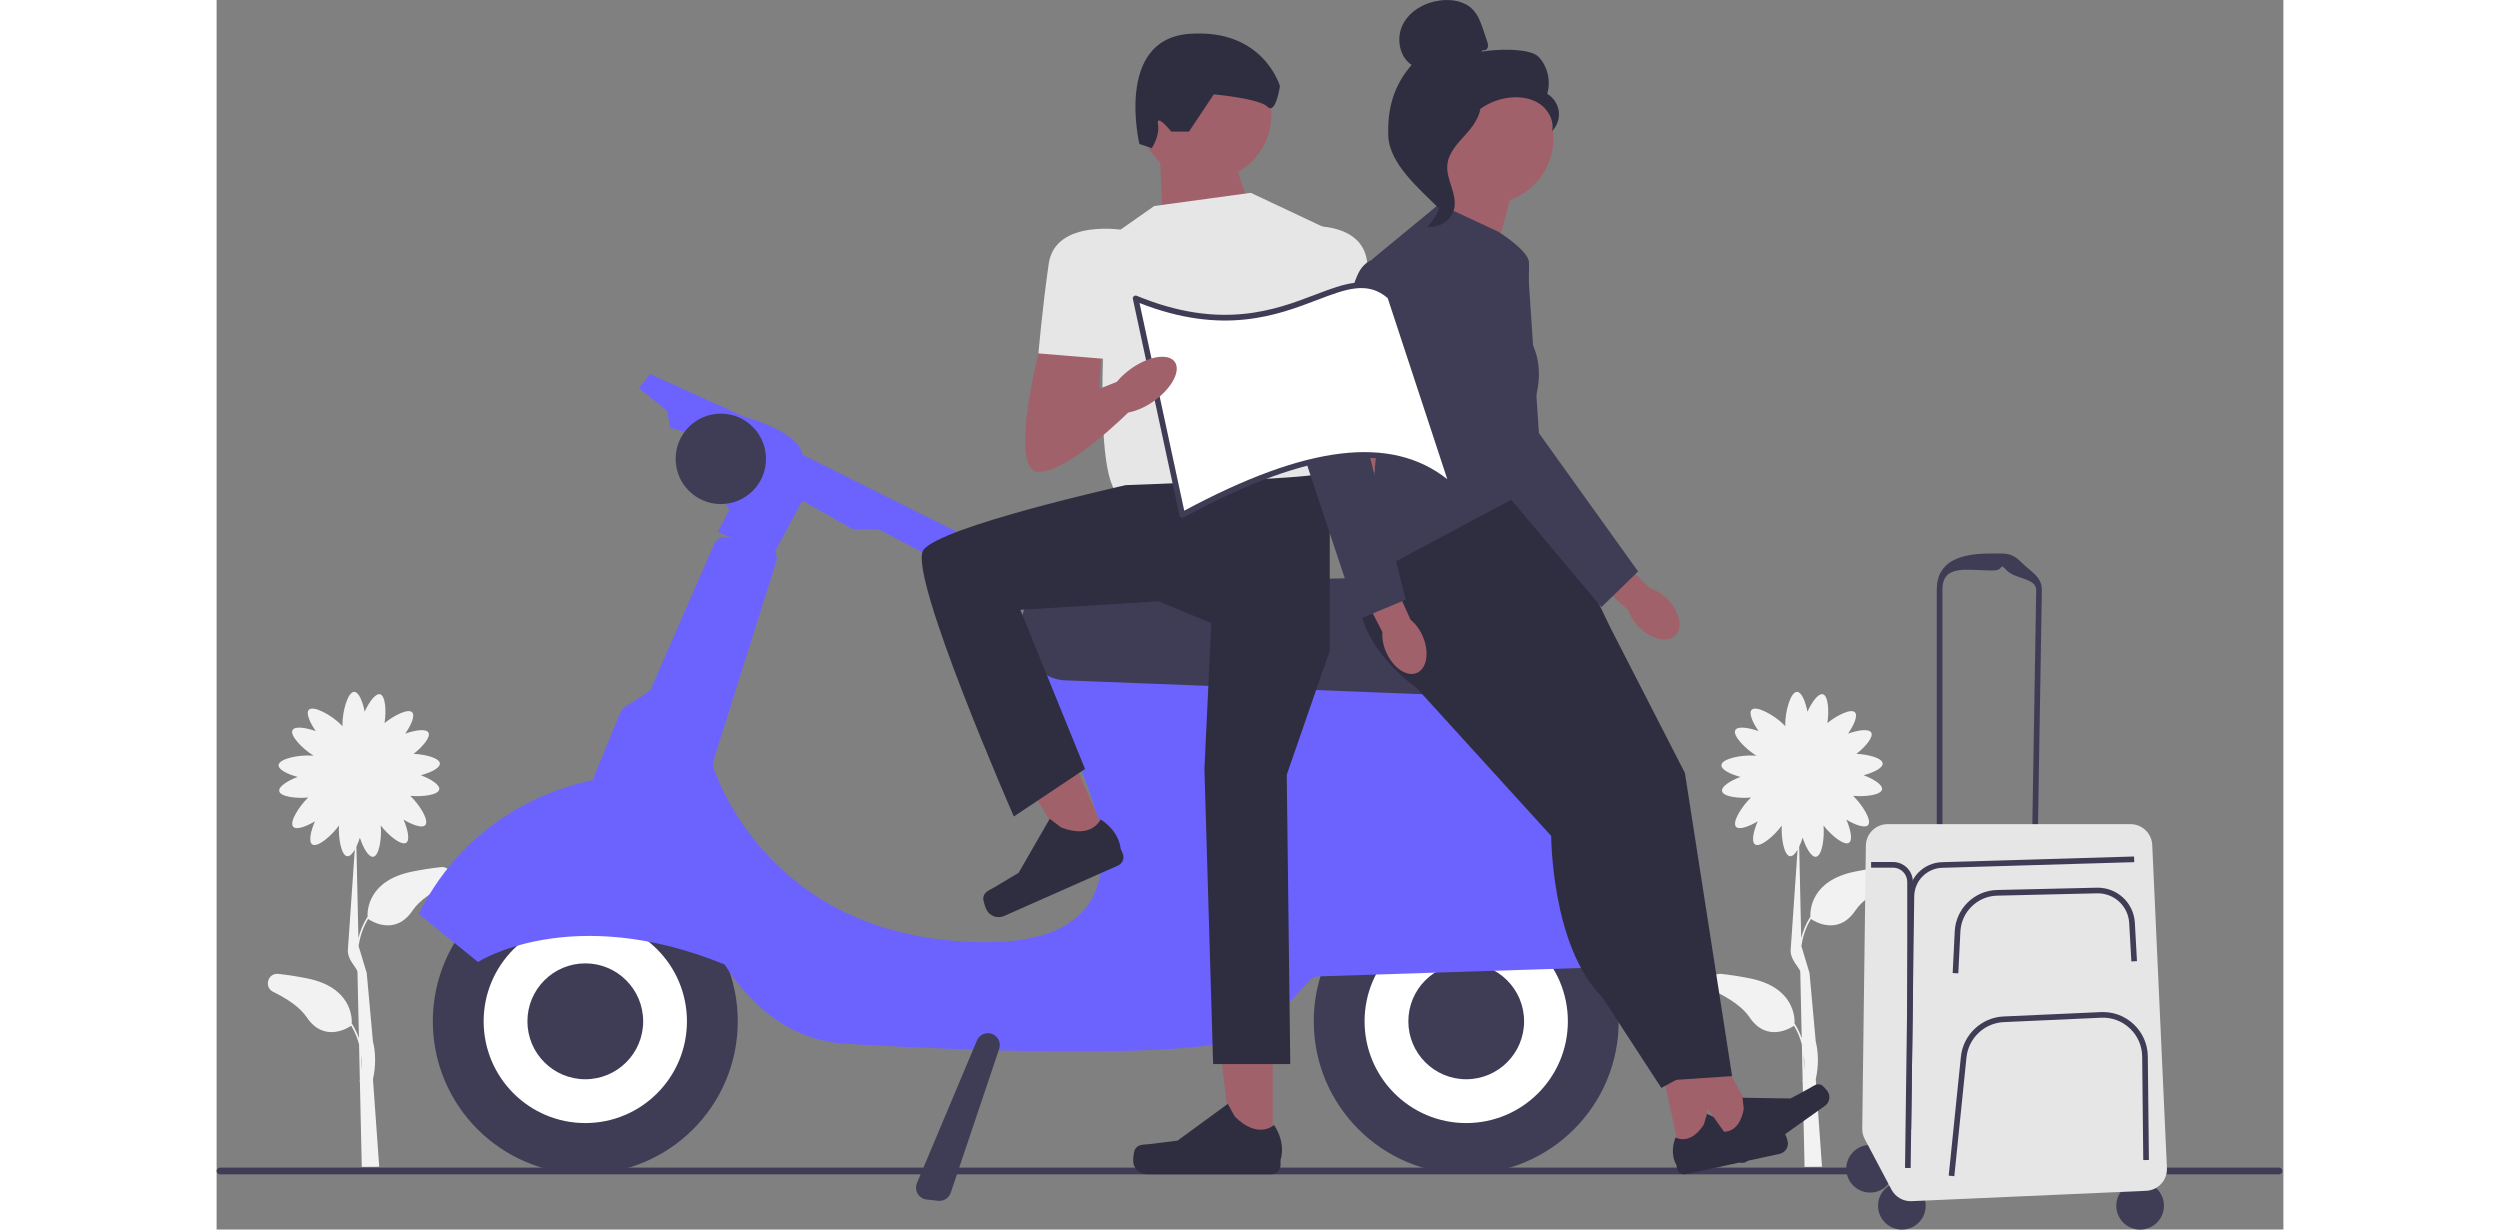 <?xml version="1.0" encoding="UTF-8"?>
<svg xmlns="http://www.w3.org/2000/svg" xmlns:xlink="http://www.w3.org/1999/xlink" width="366px" height="180px" viewBox="0 0 548 326" version="1.1">
<rect x="0" y="0" width="548" height="326" fill="#808080" stroke="none"/>
<g id="surface1">
<path style=" stroke:none;fill-rule:nonzero;fill:rgb(94.902%,94.902%,94.902%);fill-opacity:1;" d="M 59.5 229.914 C 57.137 230.168 54.555 230.551 51.809 231.113 C 40.164 233.484 39.922 241.398 40.023 243.215 L 39.945 243.164 C 38.777 245.043 38.043 246.945 37.598 248.742 L 37.066 224.488 C 37.41 223.766 37.723 222.949 37.984 222.113 C 38.859 224.801 40.285 227.34 41.52 227.172 C 43.117 226.953 43.816 222.234 43.52 218.883 C 45.555 221.508 48.98 224.316 50.273 223.449 C 51.309 222.758 50.695 219.91 49.566 217.32 C 51.918 218.738 54.52 219.672 55.328 218.77 C 56.43 217.543 53.789 213.352 51.355 211.012 C 54.613 211.316 58.762 210.797 59.031 209.312 C 59.258 208.086 56.789 206.543 54.148 205.551 C 56.801 204.848 59.281 203.629 59.199 202.422 C 59.102 200.988 55.418 200.027 52.242 199.879 C 54.637 198.004 56.84 195.41 56.164 194.234 C 55.547 193.156 52.668 193.574 50.008 194.523 C 51.582 192.273 52.688 189.738 51.844 188.871 C 50.797 187.789 47.074 189.656 44.535 191.719 C 45.027 188.504 44.777 184.449 43.34 184.082 C 42.133 183.773 40.426 186.133 39.258 188.703 C 38.738 186.004 37.691 183.445 36.484 183.445 C 34.762 183.445 33.367 188.641 33.367 192.027 C 33.367 192.219 33.371 192.398 33.379 192.57 C 33.207 192.371 33.008 192.16 32.781 191.941 C 30.355 189.582 25.66 186.965 24.461 188.199 C 23.617 189.07 24.723 191.605 26.297 193.855 C 23.641 192.906 20.758 192.488 20.141 193.566 C 19.309 195.016 22.863 198.637 25.754 200.391 C 25.582 200.367 25.398 200.352 25.203 200.34 C 21.828 200.109 16.555 201.148 16.438 202.867 C 16.355 204.074 18.836 205.293 21.492 205.996 C 18.848 206.988 16.383 208.531 16.605 209.758 C 16.879 211.242 21.023 211.762 24.285 211.457 C 21.848 213.797 19.207 217.988 20.309 219.215 C 21.117 220.117 23.719 219.184 26.07 217.766 C 24.941 220.355 24.328 223.203 25.363 223.898 C 26.727 224.812 30.473 221.629 32.445 218.891 C 32.246 222.242 33.047 226.844 34.633 227.023 C 35.301 227.102 36.004 226.391 36.637 225.297 L 34.84 251.371 C 34.418 254.406 37.109 256.391 37.348 257.641 L 37.738 275.297 C 37.301 274.039 36.711 272.75 35.914 271.473 L 35.836 271.523 C 35.938 269.707 35.695 261.793 24.051 259.422 C 21.305 258.863 18.727 258.48 16.359 258.223 C 13.566 257.922 12.477 261.75 15 262.988 C 18.652 264.777 22.09 267.035 23.883 269.707 C 28.465 276.535 34.793 272.586 35.691 271.973 C 36.699 273.648 37.355 275.336 37.773 276.941 L 37.98 286.32 C 37.93 286.539 37.895 286.664 37.891 286.676 L 37.988 286.703 L 38.488 309.395 L 43.113 309.355 L 41.457 286.164 C 41.738 284.91 42.594 280.648 41.457 276.223 L 39.805 258 C 39.801 257.984 39.898 258.477 39.805 258 L 37.645 250.836 C 37.961 248.621 38.688 246.129 40.168 243.664 C 41.066 244.277 47.398 248.227 51.977 241.395 C 53.77 238.723 57.207 236.469 60.863 234.68 C 63.383 233.441 62.297 229.613 59.5 229.914 Z M 38.367 283.602 L 38.277 279.633 C 38.453 281.133 38.445 282.488 38.367 283.602 Z M 38.367 283.602 "/>
<path style=" stroke:none;fill-rule:nonzero;fill:rgb(24.706%,23.922%,33.725%);fill-opacity:1;" d="M 0 310.477 C 0 310.973 0.398 311.367 0.891 311.367 L 546.863 311.367 C 547.355 311.367 547.754 310.973 547.754 310.477 C 547.754 309.98 547.355 309.586 546.863 309.586 L 0.891 309.586 C 0.398 309.586 0 309.98 0 310.477 Z M 0 310.477 "/>
<path style=" stroke:none;fill-rule:nonzero;fill:rgb(24.706%,23.922%,33.725%);fill-opacity:1;" d="M 371.758 270.797 C 371.758 293.148 353.656 311.27 331.328 311.27 C 309.004 311.27 290.902 293.148 290.902 270.797 C 290.902 248.449 309.004 230.328 331.328 230.328 C 353.656 230.328 371.758 248.449 371.758 270.797 Z M 371.758 270.797 "/>
<path style=" stroke:none;fill-rule:nonzero;fill:rgb(100%,100%,100%);fill-opacity:1;" d="M 358.281 270.797 C 358.281 285.699 346.215 297.777 331.328 297.777 C 316.445 297.777 304.379 285.699 304.379 270.797 C 304.379 255.898 316.445 243.82 331.328 243.82 C 346.215 243.82 358.281 255.898 358.281 270.797 Z M 358.281 270.797 "/>
<path style=" stroke:none;fill-rule:nonzero;fill:rgb(24.706%,23.922%,33.725%);fill-opacity:1;" d="M 346.676 270.797 C 346.676 279.285 339.805 286.16 331.328 286.16 C 322.855 286.16 315.984 279.285 315.984 270.797 C 315.984 262.312 322.855 255.434 331.328 255.434 C 339.805 255.434 346.676 262.312 346.676 270.797 Z M 346.676 270.797 "/>
<path style=" stroke:none;fill-rule:nonzero;fill:rgb(24.706%,23.922%,33.725%);fill-opacity:1;" d="M 138.184 270.797 C 138.184 293.148 120.082 311.27 97.758 311.27 C 75.43 311.27 57.328 293.148 57.328 270.797 C 57.328 248.449 75.43 230.328 97.758 230.328 C 120.082 230.328 138.184 248.449 138.184 270.797 Z M 138.184 270.797 "/>
<path style=" stroke:none;fill-rule:nonzero;fill:rgb(100%,100%,100%);fill-opacity:1;" d="M 124.707 270.797 C 124.707 285.699 112.641 297.777 97.758 297.777 C 82.871 297.777 70.805 285.699 70.805 270.797 C 70.805 255.898 82.871 243.82 97.758 243.82 C 112.641 243.82 124.707 255.898 124.707 270.797 Z M 124.707 270.797 "/>
<path style=" stroke:none;fill-rule:nonzero;fill:rgb(42.353%,38.824%,100%);fill-opacity:1;" d="M 386.633 251.551 C 381.367 238.266 362.965 197.672 330.195 184.234 C 329.945 184.133 329.68 184.059 329.41 184.023 L 224.297 168.949 C 222.566 168.699 220.953 169.887 220.672 171.617 L 218.832 183.008 C 218.703 183.789 218.867 184.59 219.297 185.254 C 224.637 193.547 258.848 249.816 204.062 249.816 C 150.137 249.816 134.176 210.562 131.781 203.637 C 131.555 202.984 131.547 202.281 131.754 201.621 L 148.363 148.973 C 148.656 148.035 148.492 147.078 148.016 146.309 L 155.316 132.734 L 168.691 140.316 L 175.613 140.398 L 199.25 152.766 L 204.062 144.895 L 155.316 120.559 C 155.316 120.559 155.402 114.918 139.68 110.422 L 114.973 99.18 L 111.98 102.926 L 119.465 108.922 L 120.215 113.418 L 125.457 114.918 L 135.938 135.152 L 132.941 140.949 L 136.578 142.723 L 135.531 142.488 C 134.031 142.145 132.496 142.922 131.879 144.336 L 115.363 182.227 C 115.109 182.809 114.691 183.301 114.16 183.641 L 108.277 187.441 C 107.727 187.797 107.297 188.312 107.051 188.918 L 100.328 205.234 C 100.121 205.742 100.059 206.277 100.113 206.793 C 91.738 208.379 67.109 215.242 53.586 242.32 L 69.309 255.062 C 69.309 255.062 93.953 239.098 134.68 255.723 C 141.758 266.75 152.086 275.906 166.996 276.766 C 206.309 279.043 271.438 281.289 278.926 272.297 C 284.406 265.715 288.219 261.602 289.867 259.875 C 290.449 259.266 291.242 258.91 292.082 258.883 L 383.754 255.953 C 385.977 255.883 387.453 253.625 386.633 251.551 Z M 386.633 251.551 "/>
<path style=" stroke:none;fill-rule:nonzero;fill:rgb(24.706%,23.922%,33.725%);fill-opacity:1;" d="M 145.668 121.664 C 145.668 128.285 140.305 133.652 133.691 133.652 C 127.074 133.652 121.711 128.285 121.711 121.664 C 121.711 115.039 127.074 109.672 133.691 109.672 C 140.305 109.672 145.668 115.039 145.668 121.664 Z M 145.668 121.664 "/>
<path style=" stroke:none;fill-rule:nonzero;fill:rgb(24.706%,23.922%,33.725%);fill-opacity:1;" d="M 325.516 184.281 C 325.375 184.281 325.23 184.277 325.09 184.273 L 224.938 180.391 C 220.504 180.219 216.711 177.395 215.266 173.195 L 213.898 169.203 C 212.777 165.945 213.266 162.457 215.23 159.633 C 217.195 156.809 220.297 155.145 223.734 155.062 L 327.207 152.684 C 330.41 152.609 333.496 153.98 335.586 156.453 C 337.68 158.926 338.531 162.168 337.926 165.348 L 335.973 175.605 C 335.008 180.691 330.645 184.281 325.516 184.281 Z M 325.516 184.281 "/>
<path style=" stroke:none;fill-rule:nonzero;fill:rgb(24.706%,23.922%,33.725%);fill-opacity:1;" d="M 113.102 270.797 C 113.102 279.285 106.23 286.16 97.758 286.16 C 89.281 286.16 82.41 279.285 82.41 270.797 C 82.41 262.312 89.281 255.434 97.758 255.434 C 106.23 255.434 113.102 262.312 113.102 270.797 Z M 113.102 270.797 "/>
<path style=" stroke:none;fill-rule:nonzero;fill:rgb(24.706%,23.922%,33.725%);fill-opacity:1;" d="M 365.75 227.059 C 363.355 227.059 361.07 225.773 359.855 223.57 L 352.266 209.828 C 351.066 207.648 351.133 205.09 352.449 202.98 C 353.766 200.871 356.043 199.68 358.516 199.816 L 372.281 200.523 C 374.844 200.656 377.148 202.27 378.148 204.637 L 382.172 214.152 C 382.906 215.895 382.887 217.805 382.117 219.531 C 381.352 221.262 379.941 222.551 378.156 223.168 L 367.957 226.688 C 367.23 226.941 366.484 227.059 365.75 227.059 Z M 365.75 227.059 "/>
<path style=" stroke:none;fill-rule:nonzero;fill:rgb(24.706%,23.922%,33.725%);fill-opacity:1;" d="M 191.656 318.406 C 191.543 318.406 191.43 318.402 191.312 318.387 L 188.254 318.047 C 187.258 317.938 186.395 317.375 185.883 316.508 C 185.375 315.641 185.309 314.609 185.695 313.684 L 201.598 275.883 L 201.941 276.027 L 201.598 275.883 C 202.031 274.844 202.996 274.113 204.113 273.973 C 205.199 273.836 206.258 274.262 206.949 275.109 C 207.637 275.957 207.844 277.082 207.492 278.117 L 194.652 316.258 C 194.219 317.547 192.992 318.406 191.656 318.406 Z M 191.656 318.406 "/>
<path style=" stroke:none;fill-rule:nonzero;fill:rgb(62.745%,38.039%,41.569%);fill-opacity:1;" d="M 274.207 54.621 C 274.207 54.621 268.391 42.973 269.555 32.492 L 250.195 42.539 L 250.941 61.605 Z M 274.207 54.621 "/>
<path style=" stroke:none;fill-rule:nonzero;fill:rgb(62.745%,38.039%,41.569%);fill-opacity:1;" d="M 279.656 30.434 C 279.656 40.09 271.836 47.918 262.191 47.918 C 252.547 47.918 244.73 40.09 244.73 30.434 C 244.73 20.781 252.547 12.953 262.191 12.953 C 271.836 12.953 279.656 20.781 279.656 30.434 Z M 279.656 30.434 "/>
<path style=" stroke:none;fill-rule:nonzero;fill:rgb(62.745%,38.039%,41.569%);fill-opacity:1;" d="M 280.031 304.961 L 269.375 304.961 L 264.305 263.812 L 280.031 263.816 Z M 280.031 304.961 "/>
<path style=" stroke:none;fill-rule:nonzero;fill:rgb(18.431%,18.039%,25.49%);fill-opacity:1;" d="M 243.52 304.719 C 243.191 305.277 243.016 307.086 243.016 307.734 C 243.016 309.734 244.633 311.355 246.633 311.355 L 279.633 311.355 C 280.996 311.355 282.102 310.25 282.102 308.887 L 282.102 307.512 C 282.102 307.512 283.73 303.375 280.371 298.281 C 280.371 298.281 276.195 302.27 269.953 296.023 L 268.109 292.684 L 254.785 302.438 L 247.402 303.348 C 245.785 303.547 244.352 303.32 243.523 304.719 Z M 243.52 304.719 "/>
<path style=" stroke:none;fill-rule:nonzero;fill:rgb(90.196%,90.196%,90.196%);fill-opacity:1;" d="M 248.613 54.621 L 274.207 51.125 L 293.984 60.441 L 295.145 132.645 C 295.145 132.645 246.496 138.469 238.832 130.898 C 231.164 123.328 236.98 62.77 236.98 62.77 Z M 248.613 54.621 "/>
<path style=" stroke:none;fill-rule:nonzero;fill:rgb(18.431%,18.039%,25.49%);fill-opacity:1;" d="M 257.824 34.887 L 253.129 34.887 C 253.129 34.887 249.059 29.871 249.605 32.926 C 250.152 35.984 247.961 39.277 247.961 39.277 L 244.672 38.18 C 244.672 38.18 238.098 10.5 257.824 8.98 C 277.551 7.461 281.938 22.82 281.938 22.82 C 281.938 22.82 280.84 30.5 278.648 28.305 C 276.457 26.113 264.402 25.016 264.402 25.016 Z M 257.824 34.887 "/>
<path style=" stroke:none;fill-rule:nonzero;fill:rgb(62.745%,38.039%,41.569%);fill-opacity:1;" d="M 236.766 223.496 L 227.02 227.809 L 205.758 192.234 L 220.141 185.867 Z M 236.766 223.496 "/>
<path style=" stroke:none;fill-rule:nonzero;fill:rgb(18.431%,18.039%,25.49%);fill-opacity:1;" d="M 203.277 238.059 C 203.199 238.703 203.77 240.426 204.031 241.023 C 204.84 242.852 206.977 243.676 208.805 242.867 L 238.984 229.504 C 240.23 228.953 240.793 227.496 240.242 226.246 L 239.688 224.988 C 239.688 224.988 239.508 220.547 234.375 217.25 C 234.375 217.25 232.168 222.59 223.934 219.402 L 220.902 217.094 L 212.66 231.41 L 206.273 235.234 C 204.875 236.07 203.473 236.441 203.277 238.059 Z M 203.277 238.059 "/>
<path style=" stroke:none;fill-rule:nonzero;fill:rgb(18.431%,18.039%,25.49%);fill-opacity:1;" d="M 291.656 125.656 L 295.145 136.219 L 295.145 172.531 C 295.145 172.531 283.746 205.43 283.746 205.43 L 284.676 282.129 L 264.223 282.129 C 264.223 282.129 261.914 203.891 261.914 203.891 L 263.738 165.25 L 249.777 159.43 L 213.109 161.695 L 230.258 203.891 L 211.387 216.492 C 211.387 216.492 183.164 152.105 187.387 145.867 C 191.609 139.633 241.051 128.629 241.051 128.629 C 241.051 128.629 291.656 126.82 291.656 125.656 Z M 291.656 125.656 "/>
<path style=" stroke:none;fill-rule:nonzero;fill:rgb(62.745%,38.039%,41.569%);fill-opacity:1;" d="M 302.125 83.734 L 307.75 92.953 C 307.75 92.953 315.699 124.238 307.75 124.363 C 299.801 124.492 283.746 108.422 283.746 108.422 L 285.84 100.035 L 291.656 102.367 L 290.492 83.734 Z M 302.125 83.734 "/>
<path style=" stroke:none;fill-rule:nonzero;fill:rgb(90.196%,90.196%,90.196%);fill-opacity:1;" d="M 284.676 60.297 C 284.676 60.297 303.289 57.012 305.035 69.207 C 306.777 81.402 307.75 92.953 307.75 92.953 L 287.586 94.625 Z M 284.676 60.297 "/>
<path style=" stroke:none;fill-rule:nonzero;fill:rgb(62.745%,38.039%,41.569%);fill-opacity:1;" d="M 283.207 97.016 C 278.48 93.645 273.289 92.832 271.605 95.195 C 269.922 97.562 272.391 102.211 277.113 105.578 C 281.84 108.949 287.035 109.762 288.715 107.398 C 290.398 105.031 287.934 100.383 283.207 97.016 Z M 283.207 97.016 "/>
<path style=" stroke:none;fill-rule:nonzero;fill:rgb(94.902%,94.902%,94.902%);fill-opacity:1;" d="M 442.055 229.914 C 439.688 230.168 437.105 230.551 434.359 231.113 C 422.719 233.484 422.477 241.398 422.578 243.215 L 422.5 243.164 C 421.328 245.043 420.594 246.945 420.152 248.742 L 419.617 224.488 C 419.961 223.766 420.277 222.949 420.539 222.113 C 421.41 224.801 422.84 227.34 424.07 227.172 C 425.672 226.953 426.367 222.234 426.07 218.883 C 428.105 221.508 431.535 224.316 432.828 223.449 C 433.859 222.758 433.246 219.91 432.121 217.32 C 434.469 218.738 437.074 219.672 437.879 218.77 C 438.984 217.543 436.34 213.352 433.906 211.012 C 437.164 211.316 441.312 210.797 441.586 209.312 C 441.809 208.086 439.34 206.543 436.699 205.551 C 439.352 204.848 441.832 203.629 441.75 202.422 C 441.652 200.988 437.969 200.027 434.793 199.879 C 437.188 198.004 439.391 195.41 438.719 194.234 C 438.098 193.156 435.219 193.574 432.562 194.523 C 434.133 192.273 435.238 189.738 434.398 188.871 C 433.348 187.789 429.625 189.656 427.086 191.719 C 427.578 188.504 427.328 184.449 425.891 184.082 C 424.684 183.773 422.977 186.133 421.809 188.703 C 421.289 186.004 420.242 183.445 419.035 183.445 C 417.312 183.445 415.918 188.641 415.918 192.027 C 415.918 192.219 415.922 192.398 415.93 192.57 C 415.758 192.371 415.559 192.16 415.336 191.941 C 412.91 189.582 408.211 186.965 407.012 188.199 C 406.172 189.07 407.277 191.605 408.848 193.855 C 406.191 192.906 403.312 192.488 402.691 193.566 C 401.859 195.016 405.414 198.637 408.305 200.391 C 408.133 200.367 407.949 200.352 407.758 200.34 C 404.383 200.109 399.109 201.148 398.992 202.867 C 398.91 204.074 401.391 205.293 404.043 205.996 C 401.402 206.988 398.934 208.531 399.156 209.758 C 399.43 211.242 403.574 211.762 406.836 211.457 C 404.398 213.797 401.758 217.988 402.859 219.215 C 403.668 220.117 406.273 219.184 408.621 217.766 C 407.492 220.355 406.883 223.203 407.914 223.898 C 409.281 224.812 413.023 221.629 415 218.891 C 414.797 222.242 415.598 226.844 417.188 227.023 C 417.852 227.102 418.555 226.391 419.191 225.297 L 417.391 251.371 C 416.969 254.406 419.66 256.391 419.902 257.641 L 420.289 275.297 C 419.852 274.039 419.262 272.75 418.465 271.473 L 418.387 271.523 C 418.488 269.707 418.246 261.793 406.605 259.422 C 403.859 258.863 401.277 258.48 398.91 258.223 C 396.117 257.922 395.027 261.75 397.551 262.988 C 401.207 264.777 404.645 267.035 406.434 269.707 C 411.016 276.535 417.344 272.586 418.246 271.973 C 419.25 273.648 419.91 275.336 420.324 276.941 L 420.531 286.32 C 420.48 286.539 420.445 286.664 420.445 286.676 L 420.539 286.703 L 421.039 309.395 L 425.664 309.355 L 424.012 286.164 C 424.289 284.91 425.145 280.648 424.012 276.223 L 422.355 258 C 422.352 257.984 422.449 258.477 422.355 258 L 420.195 250.836 C 420.512 248.621 421.238 246.129 422.719 243.664 C 423.617 244.277 429.949 248.227 434.531 241.395 C 436.32 238.723 439.758 236.469 443.414 234.68 C 445.938 233.441 444.848 229.613 442.055 229.914 Z M 420.918 283.602 L 420.828 279.633 C 421.008 281.133 420.996 282.488 420.918 283.602 Z M 420.918 283.602 "/>
<path style=" stroke:none;fill-rule:nonzero;fill:rgb(62.745%,38.039%,41.569%);fill-opacity:1;" d="M 388.176 306.57 L 396.219 304.828 L 393.344 272.945 L 381.473 275.512 Z M 388.176 306.57 "/>
<path style=" stroke:none;fill-rule:nonzero;fill:rgb(18.431%,18.039%,25.49%);fill-opacity:1;" d="M 415.695 300.426 C 416.035 300.797 416.461 302.129 416.566 302.621 C 416.895 304.129 415.934 305.617 414.426 305.945 L 389.52 311.332 C 388.488 311.555 387.477 310.898 387.254 309.871 L 387.031 308.832 C 387.031 308.832 385.125 305.977 386.832 301.582 C 386.832 301.582 390.633 303.914 394.328 298.176 L 395.172 295.355 L 406.82 300.543 L 412.543 300.027 C 413.793 299.914 414.836 299.504 415.695 300.426 Z M 415.695 300.426 "/>
<path style=" stroke:none;fill-rule:nonzero;fill:rgb(62.745%,38.039%,41.569%);fill-opacity:1;" d="M 402.562 304.129 L 409.273 299.363 L 394.094 271.184 L 384.191 278.219 Z M 402.562 304.129 "/>
<path style=" stroke:none;fill-rule:nonzero;fill:rgb(18.431%,18.039%,25.49%);fill-opacity:1;" d="M 425.445 287.645 C 425.906 287.848 426.82 288.906 427.109 289.316 C 428.004 290.574 427.707 292.32 426.449 293.215 L 405.668 307.98 C 404.809 308.59 403.621 308.387 403.012 307.527 L 402.398 306.66 C 402.398 306.66 399.523 304.789 399.367 300.074 C 399.367 300.074 403.777 300.719 404.918 293.992 L 404.586 291.066 L 417.332 291.25 L 422.391 288.516 C 423.496 287.918 424.297 287.133 425.445 287.645 Z M 425.445 287.645 "/>
<path style=" stroke:none;fill-rule:nonzero;fill:rgb(18.431%,18.039%,25.49%);fill-opacity:1;" d="M 305.895 146.492 C 305.895 146.492 293.383 163.523 318.41 182.672 L 369.504 166.324 L 351.254 128.227 L 335.094 119.352 Z M 305.895 146.492 "/>
<path style=" stroke:none;fill-rule:nonzero;fill:rgb(18.431%,18.039%,25.49%);fill-opacity:1;" d="M 369.504 166.324 L 389.316 204.949 L 401.828 285.324 L 386.188 286.367 L 370.547 210.168 L 342.914 168.938 L 362.203 160.062 "/>
<path style=" stroke:none;fill-rule:nonzero;fill:rgb(18.431%,18.039%,25.49%);fill-opacity:1;" d="M 318.41 170.539 L 318.41 182.672 C 318.41 182.672 353.863 221.648 353.863 221.648 C 353.863 221.648 353.863 250.879 367.418 264.449 L 383.059 288.457 L 396.613 281.148 L 376.801 211.211 L 341.348 165.281 Z M 318.41 170.539 "/>
<path style=" stroke:none;fill-rule:nonzero;fill:rgb(62.745%,38.039%,41.569%);fill-opacity:1;" d="M 343.602 50.266 L 336.922 75.754 L 311.461 70.738 C 311.461 70.738 329.227 52.402 326.723 44.043 Z M 343.602 50.266 "/>
<path style=" stroke:none;fill-rule:nonzero;fill:rgb(24.706%,23.922%,33.725%);fill-opacity:1;" d="M 324.145 54.113 L 339.785 61.418 C 339.785 61.418 347.832 66.344 347.98 69.621 C 348.125 72.902 347.086 88.559 347.086 88.559 C 347.086 88.559 353.34 94.82 349.168 107.348 L 351.254 128.227 L 304.332 153.277 L 308.504 109.438 L 306.418 68.727 Z M 324.145 54.113 "/>
<path style=" stroke:none;fill-rule:nonzero;fill:rgb(62.745%,38.039%,41.569%);fill-opacity:1;" d="M 310.105 172.902 C 311.934 177.109 315.586 179.574 318.262 178.406 C 320.934 177.238 321.617 172.883 319.785 168.676 C 319.074 166.984 317.973 165.488 316.566 164.312 L 308.582 146.59 L 300.355 150.516 L 309.098 167.574 C 309.004 169.406 309.348 171.234 310.105 172.902 Z M 310.105 172.902 "/>
<path style=" stroke:none;fill-rule:nonzero;fill:rgb(24.706%,23.922%,33.725%);fill-opacity:1;" d="M 318.41 71.336 C 318.41 71.336 306.938 64.027 302.766 72.379 C 298.598 80.73 289.211 123.527 289.211 123.527 L 302.766 164.238 L 315.281 159.02 L 304.332 115.207 Z M 318.41 71.336 "/>
<path style=" stroke:none;fill-rule:nonzero;fill:rgb(62.745%,38.039%,41.569%);fill-opacity:1;" d="M 377.195 166.332 C 380.445 169.566 384.75 170.512 386.805 168.441 C 388.859 166.367 387.895 162.066 384.641 158.832 C 383.359 157.523 381.781 156.539 380.043 155.961 L 366.098 142.43 L 359.895 149.117 L 374.301 161.746 C 374.887 163.484 375.879 165.059 377.195 166.332 Z M 377.195 166.332 "/>
<path style=" stroke:none;fill-rule:nonzero;fill:rgb(24.706%,23.922%,33.725%);fill-opacity:1;" d="M 347.539 68.844 C 347.539 68.844 327.539 68.027 326.734 77.328 C 325.934 86.629 339.602 128.133 339.602 128.133 L 367.188 160.98 L 376.898 151.516 L 350.598 114.82 Z M 347.539 68.844 "/>
<path style=" stroke:none;fill-rule:nonzero;fill:rgb(100%,100%,100%);fill-opacity:1;" d="M 327.859 129.363 L 311.156 78.605 C 297.652 66.695 283.004 95.375 243.676 79.117 L 256.047 136.531 C 285.777 120.441 311.371 114.141 327.859 129.363 Z M 327.859 129.363 "/>
<path style=" stroke:none;fill-rule:nonzero;fill:rgb(24.706%,23.922%,33.725%);fill-opacity:1;" d="M 256.047 137.281 C 255.938 137.281 255.832 137.258 255.73 137.215 C 255.52 137.113 255.363 136.922 255.312 136.691 L 242.945 79.277 C 242.887 79.004 242.98 78.723 243.195 78.543 C 243.41 78.363 243.703 78.32 243.961 78.426 C 266.301 87.66 280.723 82.164 291.25 78.148 C 299.254 75.094 305.574 72.684 311.648 78.047 C 311.75 78.133 311.824 78.246 311.867 78.371 L 328.57 129.129 C 328.676 129.453 328.551 129.809 328.266 129.996 C 327.977 130.18 327.602 130.148 327.352 129.914 C 312.855 116.531 290.312 118.84 256.402 137.191 C 256.289 137.254 256.168 137.281 256.047 137.281 Z M 244.707 80.34 L 256.566 135.402 C 289.105 117.957 311.387 115.27 326.312 127.055 L 310.508 79.039 C 305.156 74.449 299.535 76.594 291.781 79.547 C 281.227 83.574 266.848 89.059 244.707 80.34 Z M 244.707 80.34 "/>
<path style=" stroke:none;fill-rule:nonzero;fill:rgb(62.745%,38.039%,41.569%);fill-opacity:1;" d="M 223.535 84.484 L 217.91 93.703 C 217.91 93.703 209.957 124.988 217.91 125.113 C 225.859 125.242 241.914 109.172 241.914 109.172 L 239.82 100.785 L 234.004 103.117 L 235.168 84.484 Z M 223.535 84.484 "/>
<path style=" stroke:none;fill-rule:nonzero;fill:rgb(90.196%,90.196%,90.196%);fill-opacity:1;" d="M 240.984 61.047 C 240.984 61.047 222.371 57.762 220.625 69.957 C 218.879 82.152 217.91 93.703 217.91 93.703 L 238.074 95.375 Z M 240.984 61.047 "/>
<path style=" stroke:none;fill-rule:nonzero;fill:rgb(62.745%,38.039%,41.569%);fill-opacity:1;" d="M 254.055 95.945 C 252.371 93.582 247.176 94.395 242.453 97.766 C 237.727 101.133 235.262 105.781 236.945 108.145 C 238.625 110.512 243.82 109.699 248.547 106.328 C 253.27 102.961 255.738 98.312 254.055 95.945 Z M 254.055 95.945 "/>
<path style=" stroke:none;fill-rule:nonzero;fill:rgb(24.706%,23.922%,33.725%);fill-opacity:1;" d="M 444.738 309.883 C 444.738 313.375 441.91 316.207 438.422 316.207 C 434.934 316.207 432.102 313.375 432.102 309.883 C 432.102 306.391 434.934 303.562 438.422 303.562 C 441.91 303.562 444.738 306.391 444.738 309.883 Z M 444.738 309.883 "/>
<path style=" stroke:none;fill-rule:nonzero;fill:rgb(24.706%,23.922%,33.725%);fill-opacity:1;" d="M 453.16 319.699 C 453.16 323.191 450.332 326.023 446.844 326.023 C 443.355 326.023 440.527 323.191 440.527 319.699 C 440.527 316.207 443.355 313.375 446.844 313.375 C 450.332 313.375 453.16 316.207 453.16 319.699 Z M 453.16 319.699 "/>
<path style=" stroke:none;fill-rule:nonzero;fill:rgb(24.706%,23.922%,33.725%);fill-opacity:1;" d="M 516.332 319.699 C 516.332 323.191 513.504 326.023 510.012 326.023 C 506.523 326.023 503.695 323.191 503.695 319.699 C 503.695 316.207 506.523 313.375 510.012 313.375 C 513.504 313.375 516.332 316.207 516.332 319.699 Z M 516.332 319.699 "/>
<path style=" stroke:none;fill-rule:nonzero;fill:rgb(24.706%,23.922%,33.725%);fill-opacity:1;" d="M 456.098 225.043 L 456.098 156.359 C 456.098 148.668 462.52 146.77 470.203 146.77 C 473.965 146.77 475.797 146.332 478.438 149.016 C 481.074 151.703 484.016 152.82 483.957 156.586 L 482.852 223.984 Z M 470.949 151.266 C 464.094 151.266 457.594 149.496 457.594 156.359 L 457.594 223.48 L 481.375 222.543 L 482.457 156.562 C 482.512 153.199 477.051 153.664 474.691 151.266 C 472.336 148.867 474.309 151.266 470.949 151.266 Z M 470.949 151.266 "/>
<path style=" stroke:none;fill-rule:nonzero;fill:rgb(90.196%,90.196%,90.196%);fill-opacity:1;" d="M 437.293 224.215 L 436.332 299.254 C 436.32 300.223 436.551 301.176 437.004 302.027 L 444.086 315.418 C 445.125 317.391 447.207 318.582 449.434 318.484 L 511.617 315.738 C 514.801 315.598 517.266 312.898 517.121 309.711 L 513.223 224.027 C 513.082 220.945 510.547 218.52 507.465 218.52 L 443.059 218.52 C 439.902 218.52 437.336 221.059 437.293 224.215 Z M 437.293 224.215 "/>
<path style=" stroke:none;fill-rule:nonzero;fill:rgb(24.706%,23.922%,33.725%);fill-opacity:1;" d="M 461.805 258.078 L 460.309 258.004 L 460.863 246.898 C 461.164 240.918 466.082 236.121 472.062 235.98 L 498.547 235.367 C 503.895 235.273 508.32 239.332 508.617 244.684 L 509.18 254.84 L 507.688 254.922 L 507.121 244.766 C 506.871 240.23 503.09 236.754 498.582 236.863 L 472.098 237.48 C 466.898 237.602 462.617 241.773 462.359 246.973 Z M 461.805 258.078 "/>
<path style=" stroke:none;fill-rule:nonzero;fill:rgb(24.706%,23.922%,33.725%);fill-opacity:1;" d="M 460.75 311.871 L 459.258 311.719 L 462.488 280.195 C 463.086 274.363 467.945 269.773 473.793 269.512 L 499.621 268.352 C 502.875 268.203 505.965 269.355 508.332 271.598 C 510.695 273.836 512.02 276.863 512.051 280.125 L 512.34 307.57 L 510.844 307.586 L 510.555 280.141 C 510.523 277.289 509.371 274.645 507.301 272.688 C 505.234 270.727 502.523 269.719 499.688 269.848 L 473.859 271.008 C 468.75 271.234 464.5 275.25 463.977 280.348 Z M 460.75 311.871 "/>
<path style=" stroke:none;fill-rule:nonzero;fill:rgb(24.706%,23.922%,33.725%);fill-opacity:1;" d="M 449.172 309.695 L 447.676 309.676 L 448.621 237.641 C 448.684 232.715 452.59 228.742 457.508 228.598 L 508.41 227.098 L 508.457 228.598 L 457.551 230.098 C 453.438 230.219 450.172 233.543 450.117 237.66 Z M 449.172 309.695 "/>
<path style=" stroke:none;fill-rule:nonzero;fill:rgb(24.706%,23.922%,33.725%);fill-opacity:1;" d="M 449.305 299.43 L 448.266 299.43 L 448.266 233.824 C 448.266 231.75 446.582 230.055 444.5 230.055 L 438.684 230.055 L 438.684 228.559 L 444.5 228.559 C 447.246 228.559 449.508 230.68 449.738 233.359 C 449.754 233.512 449.762 233.668 449.762 233.824 L 449.762 264.891 Z M 449.305 299.43 "/>
<path style=" stroke:none;fill-rule:nonzero;fill:rgb(62.745%,38.039%,41.569%);fill-opacity:1;" d="M 354.473 36.637 C 354.473 46.242 346.691 54.027 337.098 54.027 C 327.504 54.027 319.727 46.242 319.727 36.637 C 319.727 27.031 327.504 19.246 337.098 19.246 C 346.691 19.246 354.473 27.031 354.473 36.637 Z M 354.473 36.637 "/>
<path style=" stroke:none;fill-rule:nonzero;fill:rgb(18.431%,18.039%,25.49%);fill-opacity:1;" d="M 335.711 13.258 C 336.215 13.551 336.887 13.105 337.051 12.547 C 337.211 11.984 337.023 11.391 336.836 10.84 C 336.523 9.914 336.211 8.984 335.898 8.059 C 335.234 6.09 334.527 4.051 333.09 2.547 C 330.918 0.285 327.461 -0.293 324.355 0.125 C 320.363 0.66 316.422 2.824 314.566 6.402 C 312.711 9.984 313.5 14.977 316.855 17.211 C 312.074 22.695 310.406 28.809 310.672 36.082 C 310.934 43.355 318.852 50.051 324.016 55.176 C 325.172 54.477 326.219 51.195 325.586 50.004 C 324.949 48.812 325.859 47.434 325.074 46.336 C 324.289 45.238 323.633 46.984 324.426 45.895 C 324.926 45.207 322.969 43.621 323.715 43.211 C 327.316 41.215 328.516 36.723 330.777 33.277 C 333.508 29.125 338.18 26.316 343.121 25.848 C 345.844 25.59 348.719 26.059 350.953 27.641 C 353.184 29.223 354.629 32.051 354.113 34.738 C 355.453 33.375 356.117 31.379 355.867 29.484 C 355.617 27.59 354.449 25.836 352.801 24.871 C 353.805 21.551 352.945 17.73 350.617 15.164 C 348.289 12.594 338.848 13.031 335.449 13.707 Z M 335.711 13.258 "/>
<path style=" stroke:none;fill-rule:nonzero;fill:rgb(18.431%,18.039%,25.49%);fill-opacity:1;" d="M 335.184 25.949 C 330.684 26.438 327.434 30.34 324.691 33.941 C 323.109 36.02 321.453 38.312 321.492 40.926 C 321.531 43.566 323.293 45.832 324.137 48.332 C 325.516 52.426 324.172 57.289 320.895 60.094 C 324.133 60.707 327.637 58.277 328.195 55.023 C 328.848 51.234 325.98 47.578 326.32 43.75 C 326.617 40.375 329.273 37.781 331.531 35.258 C 333.789 32.738 335.906 29.391 334.871 26.168 Z M 335.184 25.949 "/>
</g>
</svg>
